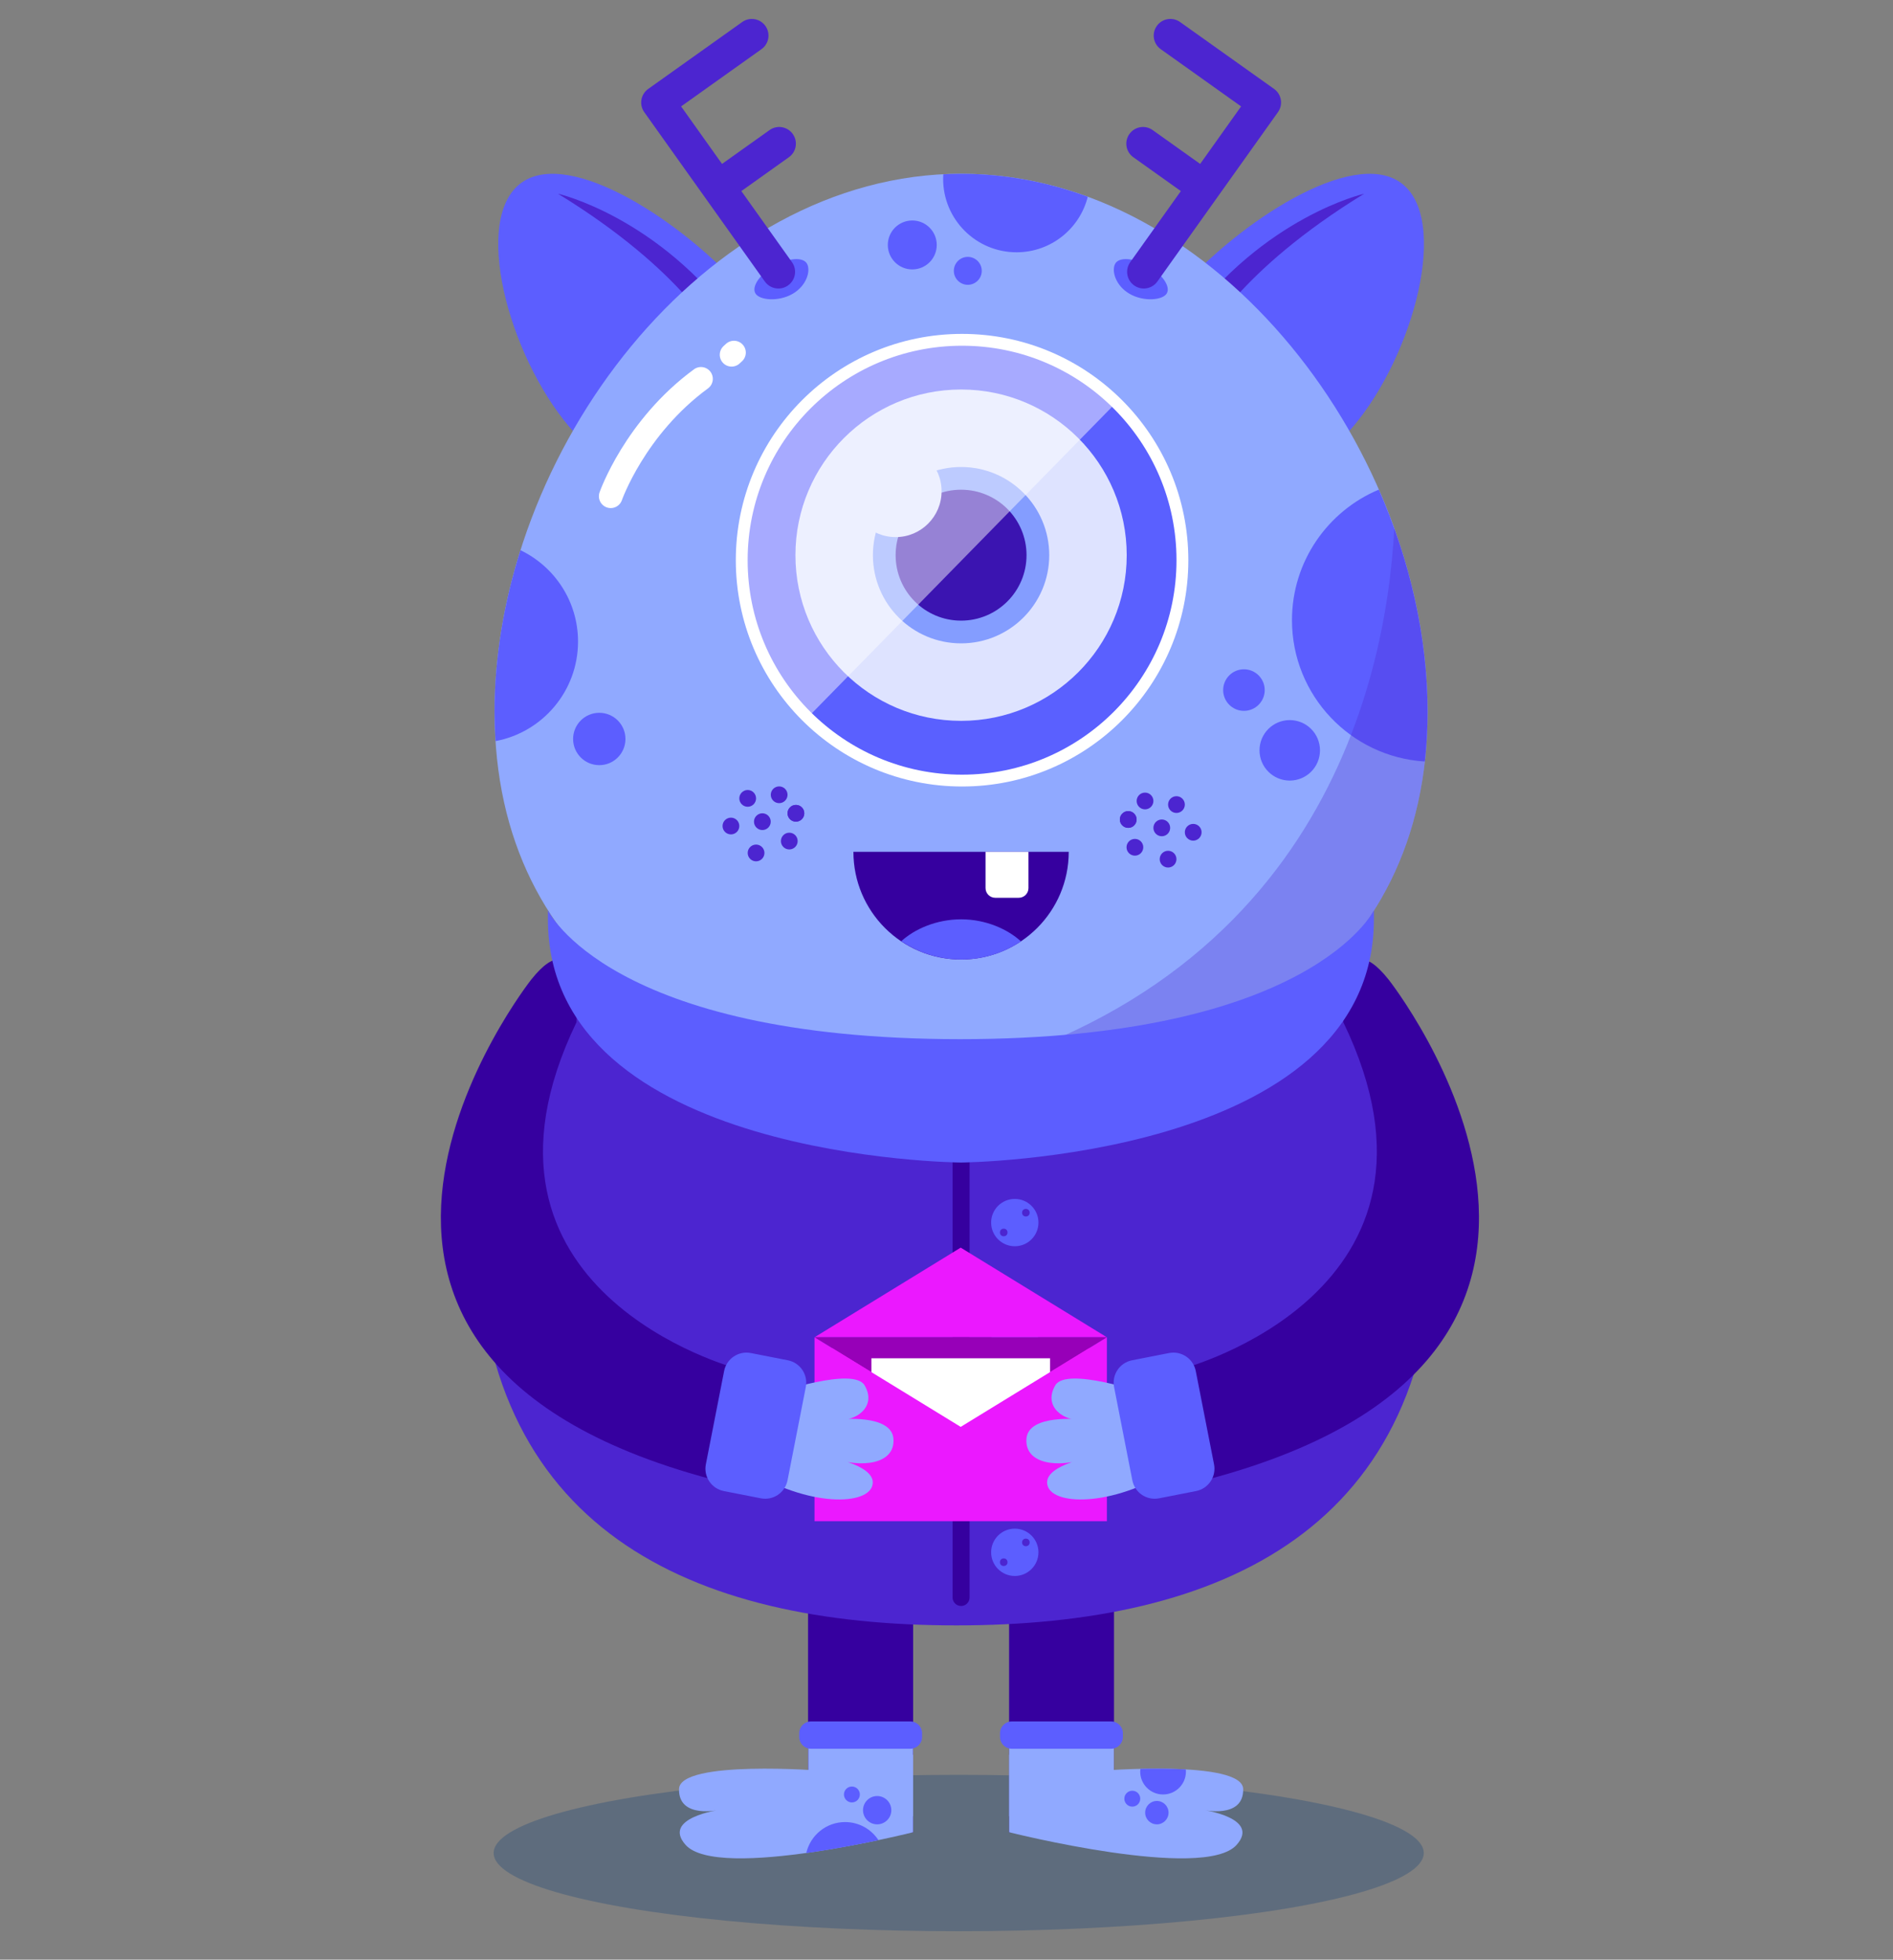 <?xml version="1.0" encoding="utf-8"?>
<!-- Generator: Adobe Illustrator 24.0.0, SVG Export Plug-In . SVG Version: 6.00 Build 0)  -->
<svg version="1.1" id="Layer_1" xmlns="http://www.w3.org/2000/svg" xmlns:xlink="http://www.w3.org/1999/xlink" x="0px" y="0px"
	 viewBox="0 0 400 414" style="enable-background:new 0 0 400 414;" xml:space="preserve">
<rect x="0" y="0" width="400" height="414" fill="#808080" stroke="none"/>
<style type="text/css">
	.st0{opacity:0.35;fill:#214978;}
	.st1{fill:#36009F;}
	.st2{fill:#90A9FF;}
	.st3{fill:#5C5EFF;}
	.st4{fill:#4C25D0;}
	.st5{fill:none;stroke:#36009F;stroke-width:3.591;stroke-linecap:round;stroke-miterlimit:10;}
	.st6{fill:#92DDFF;}
	.st7{fill:#214978;}
	.st8{fill:#349FDB;}
	.st9{fill:none;stroke:#349FDB;stroke-width:6.502;stroke-linecap:round;stroke-miterlimit:10;}
	.st10{fill:none;stroke:#FFFFFF;stroke-width:6.726;stroke-linecap:round;stroke-miterlimit:10;}
	.st11{opacity:0.47;fill:#214978;}
	.st12{opacity:0.12;fill:#FFFFFF;}
	.st13{fill:#FFFFFF;}
	.st14{fill:none;stroke:#0084BF;stroke-width:4.035;stroke-linecap:round;stroke-miterlimit:10;}
	.st15{fill:none;stroke:#FFFFFF;stroke-width:3.363;stroke-miterlimit:10;}
	.st16{fill:#EB18FF;}
	.st17{fill:#9700B8;}
	.st18{fill:none;stroke:#FFFFFF;stroke-width:5.001;stroke-linecap:round;stroke-miterlimit:10;}
	.st19{opacity:0.19;fill:#506EFF;}
	.st20{opacity:0.83;}
	.st21{opacity:0.56;fill:#FFFFFF;}
	.st22{fill:none;stroke:#FFFFFF;stroke-width:2.501;stroke-miterlimit:10;}
	.st23{opacity:0.3;fill:#4C25D0;}
</style>
<ellipse class="st0" cx="202.58" cy="391.48" rx="98.27" ry="16.52"/>
<g>
	<g>
		<g>
			<g>
				<g>
					<g>
						<rect x="170.79" y="328.96" class="st1" width="22.13" height="58.14"/>
					</g>
				</g>
				<g>
					<g>
						<rect x="170.79" y="308.42" class="st1" width="22.13" height="58.14"/>
					</g>
				</g>
			</g>
		</g>
		<path class="st2" d="M173.77,374.1c0,0-30.18-2.38-30.29,3.87c-0.12,6.41,8.59,4.38,8.59,4.38s-12.3,1.69-7.2,7.41
			c6.86,7.7,48.06-2.67,48.06-2.67v-16.37L173.77,374.1z"/>
		<rect x="170.79" y="366.56" class="st2" width="22.13" height="17.15"/>
		<path class="st3" d="M192.35,369.45h-20.98c-1.37,0-2.49-1.11-2.49-2.49v-0.79c0-1.37,1.11-2.49,2.49-2.49h20.98
			c1.37,0,2.49,1.11,2.49,2.49v0.79C194.84,368.33,193.72,369.45,192.35,369.45z"/>
		<path class="st3" d="M170.37,391.48c5.62-0.78,11.1-1.84,15.25-2.72c-1.5-2.3-4.1-3.82-7.05-3.82
			C174.57,384.94,171.23,387.74,170.37,391.48z"/>
		<circle class="st3" cx="185.35" cy="382.43" r="2.99"/>
		<circle class="st3" cx="180.01" cy="379.11" r="1.68"/>
	</g>
	<g>
		<g>
			<g>
				<g>
					<g>
						
							<rect x="213.24" y="328.96" transform="matrix(-1 -4.512491e-11 4.512491e-11 -1 448.62 716.061)" class="st1" width="22.13" height="58.14"/>
					</g>
				</g>
				<g>
					<g>
						
							<rect x="213.24" y="308.42" transform="matrix(-1 -4.475499e-11 4.475499e-11 -1 448.62 674.983)" class="st1" width="22.13" height="58.14"/>
					</g>
				</g>
			</g>
		</g>
		<path class="st2" d="M232.4,374.1c0,0,30.18-2.38,30.29,3.87c0.12,6.41-8.59,4.38-8.59,4.38s12.3,1.69,7.2,7.41
			c-6.86,7.7-48.06-2.67-48.06-2.67v-16.37L232.4,374.1z"/>
		<rect x="213.24" y="366.56" class="st2" width="22.13" height="17.15"/>
		<path class="st3" d="M234.78,369.45h-20.98c-1.37,0-2.49-1.11-2.49-2.49v-0.79c0-1.37,1.11-2.49,2.49-2.49h20.98
			c1.37,0,2.49,1.11,2.49,2.49v0.79C237.26,368.33,236.15,369.45,234.78,369.45z"/>
		<path class="st3" d="M250.57,373.82c-3.21-0.18-6.61-0.19-9.6-0.12c-0.02,0.19-0.04,0.38-0.04,0.58c0,2.67,2.16,4.83,4.83,4.83
			s4.83-2.16,4.83-4.83C250.59,374.12,250.58,373.97,250.57,373.82z"/>
		<circle class="st3" cx="239.26" cy="380" r="1.68"/>
		<circle class="st3" cx="244.45" cy="382.95" r="2.47"/>
	</g>
</g>
<path class="st4" d="M100.83,258.3c0-64.96,45.33-50.66,101.24-50.66s101.24-14.3,101.24,50.66s-45.33,85.09-101.24,85.09
	S100.83,323.27,100.83,258.3z"/>
<g>
	<g>
		<circle class="st3" cx="214.43" cy="258.29" r="5"/>
		<g>
			<circle class="st4" cx="216.77" cy="256.2" r="0.8"/>
			<circle class="st4" cx="212.09" cy="260.38" r="0.8"/>
		</g>
	</g>
	<g>
		<circle class="st3" cx="214.43" cy="281.51" r="5"/>
		<g>
			<circle class="st4" cx="216.77" cy="279.42" r="0.8"/>
			<circle class="st4" cx="212.09" cy="283.6" r="0.8"/>
		</g>
	</g>
	<g>
		<circle class="st3" cx="214.43" cy="304.73" r="5"/>
		<g>
			<circle class="st4" cx="216.77" cy="302.64" r="0.8"/>
			<circle class="st4" cx="212.09" cy="306.82" r="0.8"/>
		</g>
	</g>
	<g>
		<circle class="st3" cx="214.43" cy="327.95" r="5"/>
		<g>
			<circle class="st4" cx="216.77" cy="325.86" r="0.8"/>
			<circle class="st4" cx="212.09" cy="330.04" r="0.8"/>
		</g>
	</g>
</g>
<line class="st5" x1="203.08" y1="228.44" x2="203.08" y2="337.49"/>
<rect x="174.79" y="284.88" class="st16" width="56.42" height="35.49"/>
<polygon class="st16" points="233.89,282.52 203,263.58 172.11,282.52 "/>
<rect x="174.79" y="284.88" class="st16" width="56.42" height="35.49"/>
<polygon class="st17" points="172.11,282.52 203,301.45 233.89,282.52 "/>
<rect x="184.13" y="286.96" class="st13" width="37.75" height="21.1"/>
<polygon class="st16" points="203,301.45 172.11,282.52 172.11,321.38 233.89,321.38 233.89,282.52 "/>
<g>
	<path class="st1" d="M112.26,206.94c0,0-63.25,80.09,40.43,106.18l3.04-23.99c0,0-61.41-16.2-33.91-73.17
		C121.82,215.97,122.9,193.62,112.26,206.94z"/>
	<path class="st2" d="M163.92,294.31c0,0,16.43-5.61,18.76-1.66c2.79,4.73-2.27,7.73-5.4,7.23c0,0,11.14-1.24,11.51,4.1
		c0.38,5.43-6.86,6.26-13.17,3.98c0,0,10.02,1.79,8.68,5.99c-1.38,4.3-14.67,4.36-27.67-4.36
		C143.64,300.86,163.92,294.31,163.92,294.31z"/>
	<path class="st3" d="M160.76,316.54l-7.81-1.53c-2.61-0.51-4.31-3.04-3.8-5.65l3.86-19.71c0.51-2.61,3.04-4.31,5.65-3.8l7.81,1.53
		c2.61,0.51,4.31,3.04,3.8,5.65l-3.86,19.71C165.89,315.36,163.37,317.05,160.76,316.54z"/>
</g>
<g>
	<path class="st1" d="M293.41,206.94c0,0,63.25,80.09-40.43,106.18l-3.04-23.99c0,0,61.41-16.2,33.91-73.17
		C283.86,215.97,282.78,193.62,293.41,206.94z"/>
	<path class="st2" d="M241.76,294.31c0,0-16.43-5.61-18.76-1.66c-2.79,4.73,2.27,7.73,5.4,7.23c0,0-11.14-1.24-11.51,4.1
		c-0.38,5.43,6.86,6.26,13.17,3.98c0,0-10.02,1.79-8.68,5.99c1.38,4.3,14.67,4.36,27.67-4.36
		C262.04,300.86,241.76,294.31,241.76,294.31z"/>
	<path class="st3" d="M244.92,316.54l7.81-1.53c2.61-0.51,4.31-3.04,3.8-5.65l-3.86-19.71c-0.51-2.61-3.04-4.31-5.65-3.8l-7.81,1.53
		c-2.61,0.51-4.31,3.04-3.8,5.65l3.86,19.71C239.78,315.36,242.31,317.05,244.92,316.54z"/>
</g>
<g>
	<g>
		<path class="st3" d="M162.73,101.81c-9.46,8.74-27.9,4.17-41.18-10.21s-21.69-43.55-12.23-52.29s33.21,6.27,46.49,20.64
			S172.19,93.07,162.73,101.81z"/>
		<path class="st4" d="M117.91,40.93c0,0,21.21,4.82,37.82,27.61l-4.13,3.18C151.6,71.73,144.71,57.35,117.91,40.93z"/>
	</g>
	<g>
		<path class="st3" d="M243.44,101.81c9.46,8.74,27.9,4.17,41.18-10.21c13.28-14.38,21.69-43.55,12.23-52.29
			s-33.21,6.27-46.49,20.64C237.07,74.33,233.98,93.07,243.44,101.81z"/>
		<path class="st4" d="M288.25,40.93c0,0-21.21,4.82-37.82,27.61l4.13,3.18C254.57,71.73,261.46,57.35,288.25,40.93z"/>
	</g>
</g>
<path class="st2" d="M301.66,150.4c0,54.44-44.16,80.81-98.6,80.81s-98.55-26.37-98.55-80.81s44.13-113.69,98.57-113.69
	S301.66,95.96,301.66,150.4z"/>
<circle class="st3" cx="203.29" cy="118.35" r="46.56"/>
<path class="st3" d="M273,131.02c0,15.9,12.41,28.9,28.07,29.86c0.38-3.37,0.58-6.86,0.58-10.47c0-15.77-3.71-31.95-10.3-46.97
	C280.58,107.95,273,118.6,273,131.02z"/>
<path class="st3" d="M104.71,156.57c9.92-1.86,17.43-10.57,17.43-21.03c0-8.51-4.97-15.85-12.16-19.3
	c-3.54,11.21-5.48,22.79-5.48,34.16C104.51,152.5,104.58,154.55,104.71,156.57z"/>
<circle class="st3" cx="126.63" cy="156.12" r="5.53"/>
<circle class="st3" cx="262.85" cy="145.79" r="4.39"/>
<path class="st18" d="M129.05,104.84c0,0,5.08-14.55,19.07-24.8"/>
<line class="st18" x1="154.59" y1="74.95" x2="155.09" y2="74.49"/>
<g>
	<g>
		<circle class="st4" cx="241.95" cy="169.22" r="1.77"/>
		<circle class="st4" cx="238.4" cy="173.13" r="1.77"/>
		<circle class="st4" cx="238.4" cy="173.13" r="1.77"/>
		<circle class="st4" cx="245.49" cy="174.9" r="1.77"/>
		<circle class="st4" cx="239.81" cy="179" r="1.77"/>
		<circle class="st4" cx="248.59" cy="169.98" r="1.77"/>
		<circle class="st4" cx="246.82" cy="181.51" r="1.77"/>
		<circle class="st4" cx="252.13" cy="175.83" r="1.77"/>
	</g>
	<g>
		<circle class="st4" cx="164.64" cy="167.91" r="1.77"/>
		<circle class="st4" cx="168.18" cy="171.82" r="1.77"/>
		<circle class="st4" cx="168.18" cy="171.82" r="1.77"/>
		<circle class="st4" cx="161.09" cy="173.59" r="1.77"/>
		<circle class="st4" cx="166.78" cy="177.69" r="1.77"/>
		<circle class="st4" cx="157.99" cy="168.67" r="1.77"/>
		<circle class="st4" cx="159.76" cy="180.2" r="1.77"/>
		<circle class="st4" cx="154.45" cy="174.51" r="1.77"/>
	</g>
</g>
<g>
	<g>
		<path class="st3" d="M246.55,61.98c-0.84,1.45-4.85,1.83-7.86,0.1c-3.01-1.74-3.87-4.94-3.03-6.39c0.84-1.45,3.95-1.21,6.96,0.52
			C245.62,57.95,247.38,60.53,246.55,61.98z"/>
		<path class="st4" d="M244.44,5.48c-1.13,1.58-0.76,3.78,0.83,4.91l16.98,12.09l-8.65,12.15l-10.04-7.15
			c-1.58-1.13-3.78-0.76-4.91,0.83s-0.76,3.78,0.83,4.91l10.04,7.15l-10.7,15.02c-1.13,1.58-0.76,3.78,0.83,4.91
			c1.58,1.13,3.78,0.76,4.91-0.83l25.48-35.78c1.13-1.58,0.76-3.78-0.83-4.91L249.35,4.65C247.77,3.53,245.57,3.89,244.44,5.48z"/>
	</g>
	<g>
		<path class="st3" d="M159.62,61.98c0.84,1.45,4.85,1.83,7.86,0.1c3.01-1.74,3.87-4.94,3.03-6.39c-0.84-1.45-3.95-1.21-6.96,0.52
			C160.54,57.95,158.78,60.53,159.62,61.98z"/>
		<path class="st4" d="M161.73,5.48c1.13,1.58,0.76,3.78-0.83,4.91l-16.98,12.09l8.65,12.15l10.04-7.15
			c1.58-1.13,3.78-0.76,4.91,0.83s0.76,3.78-0.83,4.91l-10.04,7.15l10.7,15.02c1.13,1.58,0.76,3.78-0.83,4.91
			c-1.58,1.13-3.78,0.76-4.91-0.83L136.14,23.7c-1.13-1.58-0.76-3.78,0.83-4.91l19.85-14.13C158.4,3.53,160.6,3.89,161.73,5.48z"/>
	</g>
</g>
<g>
	<path class="st1" d="M225.83,179.96c0,12.56-10.18,22.75-22.75,22.75s-22.75-10.18-22.75-22.75"/>
</g>
<path class="st3" d="M215.73,198.88c-2.76-2.54-7.38-4.66-12.63-4.66c-5.26,0-9.9,2.09-12.66,4.63c3.62,2.43,7.98,3.85,12.67,3.85
	C207.78,202.71,212.12,201.3,215.73,198.88z"/>
<g>
	<path class="st13" d="M217.32,179.96v7.66c0,1.13-0.92,2.05-2.05,2.05h-4.97c-1.13,0-2.05-0.92-2.05-2.05v-7.66"/>
</g>
<circle class="st13" cx="203.08" cy="117.29" r="35"/>
<g>
	<circle class="st2" cx="203.08" cy="117.29" r="18.63"/>
	<circle class="st1" cx="203.08" cy="117.29" r="13.83"/>
</g>
<circle class="st13" cx="189.26" cy="103.77" r="9.7"/>
<circle class="st3" cx="272.53" cy="158.52" r="6.39"/>
<path class="st3" d="M214.8,53.3c7.26,0,13.36-4.99,15.05-11.73c-8.51-3.12-17.49-4.85-26.76-4.85c-1.26,0-2.52,0.04-3.77,0.11
	c-0.02,0.32-0.03,0.64-0.03,0.96C199.28,46.35,206.23,53.3,214.8,53.3z"/>
<circle class="st3" cx="192.77" cy="51.75" r="5.17"/>
<circle class="st3" cx="204.5" cy="57.22" r="2.95"/>
<circle class="st19" cx="203.29" cy="118.35" r="46.56"/>
<g class="st20">
	<path class="st21" d="M170.75,151.5c-18.37-17.99-18.67-47.47-0.67-65.84s47.47-18.67,65.84-0.67"/>
</g>
<circle class="st22" cx="203.29" cy="118.35" r="46.56"/>
<path class="st23" d="M186.69,230.38c5.33,0.56,10.79,0.84,16.37,0.84c54.44,0,98.6-26.37,98.6-80.81c0-12.95-2.5-26.18-7.04-38.81
	C292.84,145.19,277.81,213.8,186.69,230.38z"/>
<path class="st3" d="M203.07,245.6c0,0,87.24-0.63,87.24-51.37v-1.91c0,0-13.29,27.19-87.44,27.22
	c-74.16-0.04-87.09-27.22-87.09-27.22v1.91c0,50.74,87.24,51.37,87.24,51.37"/>
</svg>
